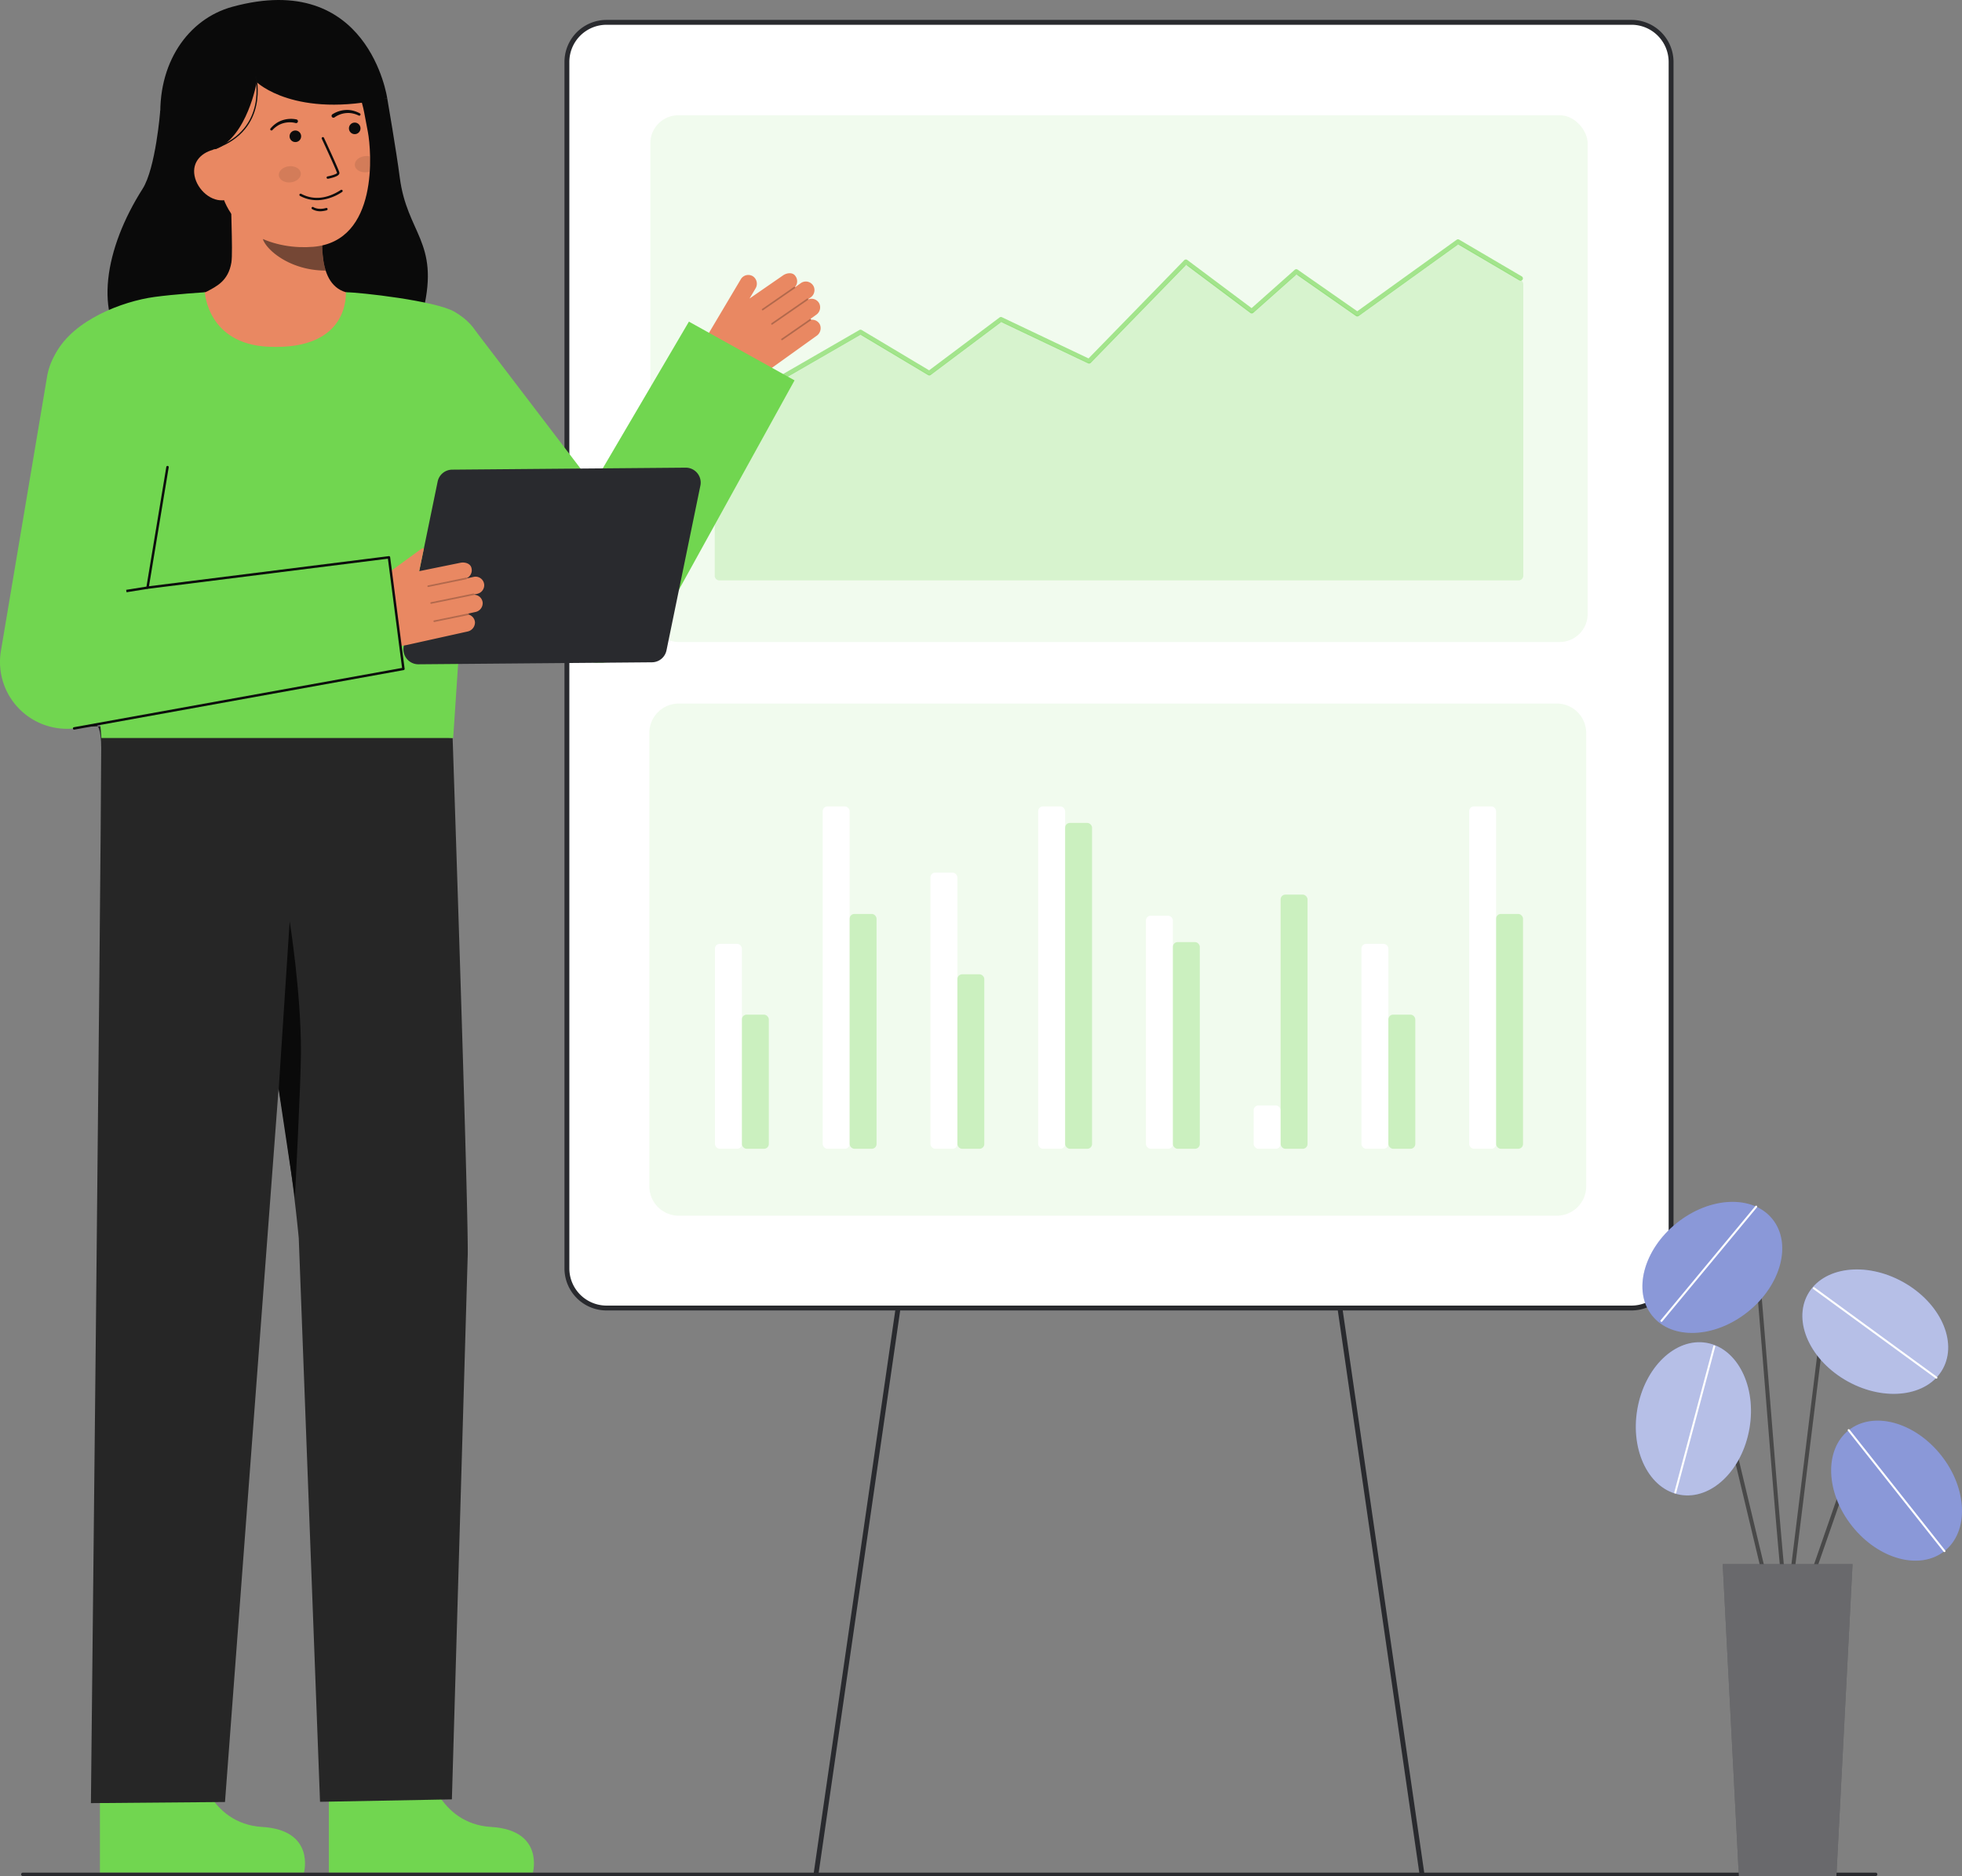 <svg id="Layer_3" data-name="Layer 3" xmlns="http://www.w3.org/2000/svg" viewBox="0 0 805.23 770.146">
  <rect x="0" y="0" width="805.23" height="770.146" fill="#808080" stroke="none"/>
  <g>
    <g>
      <g>
        <rect x="232.666" y="9.168" width="453.17" height="527.791" rx="16.26" transform="translate(918.502 546.126) rotate(-180)" fill="#fff"></rect>
        <path d="M231.666,520.7V25.427a17.279,17.279,0,0,1,17.26-17.259h420.65a17.279,17.279,0,0,1,17.26,17.259V520.7a17.28,17.28,0,0,1-17.26,17.26H248.926A17.28,17.28,0,0,1,231.666,520.7Zm17.26-510.531a15.277,15.277,0,0,0-15.26,15.259V520.7a15.278,15.278,0,0,0,15.26,15.26h420.65a15.278,15.278,0,0,0,15.26-15.26V25.427a15.277,15.277,0,0,0-15.26-15.259Z" fill="#292a2e"></path>
      </g>
      <g>
        <path d="M335,769.742a1,1,0,0,1-.99-1.143l33.442-230.784a1,1,0,1,1,1.979.287L335.984,768.886A1,1,0,0,1,335,769.742Z" fill="#292a2e"></path>
        <path d="M583.505,769.742a1,1,0,0,1-.988-.856L549.074,538.1a1,1,0,0,1,1.979-.287L584.5,768.6a1,1,0,0,1-.99,1.143Z" fill="#292a2e"></path>
      </g>
      <g opacity="0.1">
        <rect x="266.906" y="47.309" width="384.689" height="216.255" rx="11.512" transform="translate(918.502 310.872) rotate(-180)" fill="#71D650"></rect>
      </g>
      <g>
        <g opacity="0.1">
          <path d="M266.5,487.01V300.87a12.061,12.061,0,0,1,12.048-12.047H638.954A12.061,12.061,0,0,1,651,300.87V487.01a12.061,12.061,0,0,1-12.048,12.048H278.548A12.061,12.061,0,0,1,266.5,487.01Z" fill="#71D650"></path>
        </g>
        <g>
          <rect id="gra5_b" x="602.97" y="331.045" width="11.051" height="140.539" rx="1.949" transform="translate(1216.991 802.629) rotate(-180)" fill="#fff"></rect>
          <rect id="gra5_b-2" data-name="gra5_b" x="614.021" y="375.186" width="11.051" height="96.399" rx="1.949" transform="translate(1239.094 846.77) rotate(-180)" fill="#71D650" opacity="0.3"></rect>
        </g>
        <g>
          <rect id="gra5_b-3" data-name="gra5_b" x="514.53" y="453.802" width="11.051" height="17.783" rx="1.949" transform="translate(1040.111 925.386) rotate(-180)" fill="#fff"></rect>
          <rect id="gra5_b-4" data-name="gra5_b" x="525.581" y="367.249" width="11.051" height="104.335" rx="1.949" transform="translate(1062.213 838.833) rotate(-180)" fill="#71D650" opacity="0.3"></rect>
        </g>
        <g>
          <rect id="gra5_b-5" data-name="gra5_b" x="558.75" y="387.462" width="11.051" height="84.122" rx="1.949" transform="translate(1128.551 859.046) rotate(-180)" fill="#fff"></rect>
          <rect id="gra5_b-6" data-name="gra5_b" x="569.801" y="416.528" width="11.051" height="55.056" rx="1.949" transform="translate(1150.654 888.112) rotate(-180)" fill="#71D650" opacity="0.3"></rect>
        </g>
        <g>
          <rect id="gra5_b-7" data-name="gra5_b" x="381.87" y="358.225" width="11.051" height="113.359" rx="1.949" transform="translate(774.79 829.809) rotate(-180)" fill="#fff"></rect>
          <rect id="gra5_b-8" data-name="gra5_b" x="392.921" y="399.96" width="11.051" height="71.624" rx="1.949" transform="translate(796.893 871.545) rotate(-180)" fill="#71D650" opacity="0.3"></rect>
        </g>
        <g>
          <rect id="gra5_b-9" data-name="gra5_b" x="470.31" y="375.908" width="11.051" height="95.676" rx="1.949" transform="translate(951.671 847.492) rotate(-180)" fill="#fff"></rect>
          <rect id="gra5_b-10" data-name="gra5_b" x="481.361" y="386.74" width="11.051" height="84.844" rx="1.949" transform="translate(973.773 858.324) rotate(-180)" fill="#71D650" opacity="0.3"></rect>
        </g>
        <g>
          <rect id="gra5_b-11" data-name="gra5_b" x="426.09" y="331.045" width="11.051" height="140.539" rx="1.949" transform="translate(863.231 802.629) rotate(-180)" fill="#fff"></rect>
          <rect id="gra5_b-12" data-name="gra5_b" x="437.141" y="337.815" width="11.051" height="133.769" rx="1.949" transform="translate(885.333 809.399) rotate(-180)" fill="#71D650" opacity="0.3"></rect>
        </g>
        <g>
          <rect id="gra5_b-13" data-name="gra5_b" x="337.649" y="331.045" width="11.051" height="140.539" rx="1.949" transform="translate(686.35 802.629) rotate(-180)" fill="#fff"></rect>
          <rect id="gra5_b-14" data-name="gra5_b" x="348.701" y="375.186" width="11.051" height="96.399" rx="1.949" transform="translate(708.453 846.77) rotate(-180)" fill="#71D650" opacity="0.3"></rect>
        </g>
        <g>
          <rect id="gra5_b-15" data-name="gra5_b" x="293.429" y="387.462" width="11.051" height="84.122" rx="1.949" transform="translate(597.91 859.046) rotate(-180)" fill="#fff"></rect>
          <rect id="gra5_b-16" data-name="gra5_b" x="304.481" y="416.528" width="11.051" height="55.056" rx="1.949" transform="translate(620.013 888.112) rotate(-180)" fill="#71D650" opacity="0.3"></rect>
        </g>
      </g>
      <g>
        <path id="gra15_a" d="M625.172,116.709V236.337a1.919,1.919,0,0,1-1.918,1.919H295.248a1.919,1.919,0,0,1-1.918-1.919V172.829a1.918,1.918,0,0,1,.959-1.662l58.074-33.53a1.919,1.919,0,0,1,1.944.015l26.143,15.624a1.917,1.917,0,0,0,2.136-.112l27.451-20.606a1.918,1.918,0,0,1,1.976-.2l33.876,16.112a1.919,1.919,0,0,0,2.2-.394L485.7,109.459a1.918,1.918,0,0,1,2.524-.2l24.422,18.287a1.918,1.918,0,0,0,2.424-.1l15.979-14.2a1.917,1.917,0,0,1,2.373-.139L556.1,128.937a1.921,1.921,0,0,0,2.219-.016L597.531,100.7a1.921,1.921,0,0,1,2.092-.1l24.6,14.449A1.917,1.917,0,0,1,625.172,116.709Z" fill="#71D650" opacity="0.2"></path>
        <g id="gra15_a-2" data-name="gra15_a">
          <path d="M294.433,171.18a.947.947,0,0,0,.479-.129l58.253-33.634L380.9,153.992a.961.961,0,0,0,1.068-.056l28.944-21.728,35.641,16.951a.961.961,0,0,0,1.1-.2l39.154-40.206,26.349,19.73a.959.959,0,0,0,1.212-.05l17.716-15.748L556.5,129.733a.96.96,0,0,0,1.109-.008l40.825-29.376,25.15,14.77a.959.959,0,1,0,.973-1.654l-25.69-15.088a.961.961,0,0,0-1.047.049L557.04,127.77l-24.479-17.087a.957.957,0,0,0-1.186.069l-17.7,15.73-26.4-19.766a.958.958,0,0,0-1.262.1l-39.262,40.318-35.545-16.906a.958.958,0,0,0-.988.1l-28.894,21.69-27.664-16.534a.961.961,0,0,0-.972-.007l-58.742,33.915a.96.96,0,0,0,.481,1.791Z" fill="#71D650" opacity="0.61"></path>
        </g>
      </g>
    </g>
    <g>
      <g>
        <path d="M81.161,725.273s4.515,23.4,26.428,24.708,17.161,18.761,17.161,18.761H41.011V726.905Z" fill="#71D650"></path>
        <path d="M35.332,298.343s6.262-7.036,6.207,8.923c-.207,59.529-4.224,432.943-4.224,432.943l55.026-.462,33.333-443.823Z" fill="#262626"></path>
        <path d="M175.122,725.273s4.515,23.4,26.428,24.708,17.161,18.761,17.161,18.761H134.972V726.905Z" fill="#71D650"></path>
        <path d="M185.765,302.965s6.874,203.456,6.16,213.4l-6.464,222.3-54.116,1-8.727-231.343s-5.72-63.816-21.139-123.074a459.358,459.358,0,0,1-14.168-92.937h0Z" fill="#262626"></path>
        <path d="M114.373,447.215l4.512-69.009s4.635,28.689,4.635,53.417c0,12.087-2.489,59.942-2.489,59.942Z" fill="#0a0a0a"></path>
        <path d="M34.734,298.336l-.18.01S34.684,294.876,34.734,298.336Z" fill="#333"></path>
      </g>
      <g>
        <path d="M34.96,298.336l-.18.01S34.91,294.876,34.96,298.336Z" fill="#333"></path>
        <g>
          <path d="M336.486,133.2a3.549,3.549,0,0,0-3.628-1.92.273.273,0,0,0-.331-.306l2.46-1.763a3.693,3.693,0,0,0,1.218-4.7,3.556,3.556,0,0,0-4.5-1.591c.006-.034-.018-.068-.023-.1l1.011-.725a3.647,3.647,0,0,0,1.282-4.431,3.563,3.563,0,0,0-5.322-1.432l-2.333,1.673c-.007-.014,0-.03-.009-.043s-.035-.018-.048-.032a3.554,3.554,0,0,0,.234-4.431c-1.1-1.772-3.643-1.41-5.152-.329l-13.732,9.486,2.454-4.133a3.693,3.693,0,0,0-.977-4.948,3.559,3.559,0,0,0-5.04,1.14l-13.4,22.563a11.827,11.827,0,0,0,3.842,16.033h0a17.924,17.924,0,0,0,20.032-.575l20.738-14.864A3.812,3.812,0,0,0,336.486,133.2Z" fill="#E98862"></path>
          <g opacity="0.25">
            <path d="M312.732,127.277a.328.328,0,0,0,.452.076l13.048-9.037a.328.328,0,1,0-.374-.54l-13.048,9.037a.329.329,0,0,0-.083.457Z" fill="#0c0c0c"></path>
          </g>
          <g opacity="0.25">
            <path d="M316.559,133.141a.327.327,0,0,0,.452.077l14.562-10.086a.329.329,0,0,0,.082-.457.34.34,0,0,0-.457-.083l-14.561,10.086a.329.329,0,0,0-.083.457Z" fill="#0c0c0c"></path>
          </g>
          <g opacity="0.25">
            <path d="M320.667,139.517a.329.329,0,0,0,.453.076l11.615-8.045a.328.328,0,1,0-.374-.54l-11.616,8.045a.329.329,0,0,0-.083.457Z" fill="#0c0c0c"></path>
          </g>
        </g>
        <path d="M282.743,132.036l-39.359,67.032-48.025-62.992-39.883,35.957,68.111,88.211.446.628a27.234,27.234,0,0,0,46.092-3.373l55.968-101.355Z" fill="#71D650"></path>
        <path d="M239.526,207.129a.507.507,0,0,1-.228-.055.5.5,0,0,1-.218-.673l3.859-7.56a.5.5,0,1,1,.891.455l-3.859,7.56A.5.5,0,0,1,239.526,207.129Z" fill="#0c0c0c"></path>
        <rect x="181.885" y="208.801" width="21.206" height="1" transform="translate(-27.384 389.621) rotate(-86.752)" fill="#0c0c0c"></rect>
        <g>
          <g>
            <g>
              <path d="M65.766,45.462s-1.844,23.566-7.249,32.061C42.957,101.98,38.21,129.64,53.34,144.295s112.7,15.985,120.472-17.229c6.547-27.963-6.772-31.132-9.754-54.3-1.349-10.481-5.139-32.471-5.139-32.471" fill="#0a0a0a"></path>
              <path id="sk" d="M148.974,121.756c-.168-.022-2.037,30.992-38.066,28.288-24.942-1.869-33.835-28.332-34.407-28.332,2.689-.571,7.218-1.4,8.412-2.04,3.927-2.11,8.787-4.306,10.053-11.933.73-4.4-.508-26.886-.127-31.333l38.286,8.545c-.535,9.394-4.279,31.171,8.844,35.025C144.153,120.613,146.505,121.2,148.974,121.756Z" fill="#E98862"></path>
              <path id="sh" d="M133.662,111.076a27.742,27.742,0,0,1-1.152-5.942,63.339,63.339,0,0,1,.25-13.821,41.971,41.971,0,0,1-21.16-9.271c-.711,2.626-4.621,14.1-3.538,16.594C110.108,103.352,119.724,111.076,133.662,111.076Z" fill="#0c0c0c" opacity="0.52"></path>
              <path d="M128.587,101.315c-15.11,1.286-34.57-4.978-38.382-25.125L86.764,58.011c-3.813-20.147,3.678-38.482,22.648-42.072h0c18.969-3.59,36.239,10.059,40.052,30.206l1.523,8.048C152.45,61.924,155.548,99.021,128.587,101.315Z" fill="#E98862"></path>
              <circle cx="145.58" cy="52.693" r="2.378" fill="#0c0c0c"></circle>
              <circle cx="121.219" cy="55.947" r="2.378" fill="#0c0c0c"></circle>
              <path d="M134.588,73.38l.037,0a21.238,21.238,0,0,0,2.275-.58c1.115-.359,2.577-.952,2.386-1.96-.217-1.148-5.705-12.938-6.331-14.279a.487.487,0,1,0-.883.412c2.341,5.021,6.111,13.276,6.256,14.049-.125.358-1.977,1.039-3.884,1.4a.487.487,0,0,0,.144.963Z" fill="#0c0c0c"></path>
              <path d="M131.779,82.079A19.92,19.92,0,0,0,140.41,78.8a.487.487,0,1,0-.531-.817c-5.585,3.639-11.134,4.227-16.047,1.7a3.177,3.177,0,0,0-.306-.145.487.487,0,0,0-.331.916c.039.016.1.05.192.1A14.6,14.6,0,0,0,131.779,82.079Z" fill="#0c0c0c"></path>
              <path d="M71.589,64.347l17-3.118c12.878-5.211,16.773-27.506,16.773-27.506S121.01,48.97,158.919,40.3c0,0-7.6-52.867-63.606-37.5-18.059,4.957-31.02,23.155-29.4,47.476C67.039,67.323,71.589,64.347,71.589,64.347Z" fill="#0a0a0a"></path>
              <path d="M92.544,82.105c-5.764,1.091-11.605-4.192-12.7-9.957s2.981-9.828,8.746-10.919l3.7,3.3L97.5,81.167Z" fill="#E98862"></path>
              <path d="M136.429,46.921a11.166,11.166,0,0,1,5.624-1.776,9.881,9.881,0,0,1,2.924.309,11.637,11.637,0,0,1,2.709,1.073.509.509,0,0,1-.442.917l-.036-.017a10.515,10.515,0,0,0-2.486-.855,8.628,8.628,0,0,0-2.593-.155,9.779,9.779,0,0,0-4.786,1.729l-.046.033a.764.764,0,1,1-.9-1.238Z" fill="#0c0c0c"></path>
              <path d="M121.263,50.491a9.8,9.8,0,0,0-5.087.117,8.653,8.653,0,0,0-2.362,1.082,10.484,10.484,0,0,0-2.009,1.7l-.027.027a.509.509,0,0,1-.744-.694,11.6,11.6,0,0,1,2.139-1.979,9.8,9.8,0,0,1,2.614-1.345,11.167,11.167,0,0,1,5.887-.376.765.765,0,0,1-.322,1.5l-.031-.007Z" fill="#0c0c0c"></path>
              <path d="M132.437,86.653a9.988,9.988,0,0,0,1.656-.333.487.487,0,1,0-.269-.936c-3.261.938-5.115-.305-5.192-.359a.487.487,0,0,0-.56.8A6.61,6.61,0,0,0,132.437,86.653Z" fill="#0c0c0c"></path>
              <path d="M88.631,61.014l-.169-.471c21.545-7.735,16.276-28.878,16.221-29.091l.483-.126C105.223,31.542,110.612,53.122,88.631,61.014Z" fill="#0c0c0c"></path>
            </g>
            <ellipse cx="118.944" cy="71.56" rx="4.53" ry="3.323" transform="translate(-6.973 13.135) rotate(-6.141)" fill="#0c0c0c" opacity="0.1"></ellipse>
            <path d="M145.629,67.884c.2,1.822,2.376,3.082,4.864,2.818a6.289,6.289,0,0,0,1.265-.271c.14-2.168.171-4.255.13-6.188a5.722,5.722,0,0,0-2.109-.148C147.291,64.359,145.435,66.055,145.629,67.884Z" fill="#0c0c0c" opacity="0.1"></path>
          </g>
          <path d="M193.737,190.034c-1.135,13.332-6.655,96.509-7.746,112.931H41.619c-.85-14.811-10.664-79.576-13.885-108.539-3.075-27.638-9.108-41.475-4.686-49.646,7.226-13.354,26.972-21.07,40.436-22.893,8.222-1.113,20.587-1.911,20.587-1.911s1.047,21.18,26.013,22.359c33.985,1.6,31.716-22.359,31.884-22.359,5.506,0,36.958,3.485,44.653,8.046C207.589,140.439,196.146,161.781,193.737,190.034Z" fill="#71D650"></path>
          <path d="M287.449,199.347l-13.916,67.64a6.131,6.131,0,0,1-5.952,4.894l-95.826.816a6.13,6.13,0,0,1-6.056-7.365l13.916-67.64a6.132,6.132,0,0,1,5.952-4.894l95.826-.816A6.13,6.13,0,0,1,287.449,199.347Z" fill="#292a2e"></path>
          <g>
            <path d="M198.094,247.392a3.7,3.7,0,0,1-2.97,3.841l-2.95.65a.339.339,0,0,1,.22.23.283.283,0,0,1-.04.18,3.545,3.545,0,0,1,2.58,3.2,3.809,3.809,0,0,1-2.91,3.72l-24.91,5.53a17.677,17.677,0,0,1-3.88.43,17.93,17.93,0,0,1-14.77-7.77,11.818,11.818,0,0,1,2.76-16.25l21.19-15.49a3.572,3.572,0,0,1,1.58-.65l-1.95,9.47.52-.12.11-.02,16.25-3.31c1.81-.4,4.29.26,4.61,2.32a3.576,3.576,0,0,1-1.96,3.99c.01.01.03.02.03.04s-.01.03-.01.05l2.81-.62a3.56,3.56,0,0,1,4.33,3.4,3.643,3.643,0,0,1-2.92,3.57l-1.21.27c-.01.04,0,.08-.02.11A3.551,3.551,0,0,1,198.094,247.392Z" fill="#E98862"></path>
            <g opacity="0.25">
              <path d="M175.417,240.715a.329.329,0,0,0,.386.248l15.548-3.188a.329.329,0,1,0-.132-.644l-15.548,3.189a.329.329,0,0,0-.256.388Z" fill="#0c0c0c"></path>
            </g>
            <g opacity="0.25">
              <path d="M176.634,247.611a.328.328,0,0,0,.386.248l17.352-3.558a.33.33,0,0,0,.256-.388.341.341,0,0,0-.388-.256l-17.352,3.559a.329.329,0,0,0-.256.388Z" fill="#0c0c0c"></path>
            </g>
            <g opacity="0.25">
              <path d="M177.909,255.088a.329.329,0,0,0,.386.248l13.841-2.838a.329.329,0,1,0-.132-.644l-13.841,2.839a.328.328,0,0,0-.256.387Z" fill="#0c0c0c"></path>
            </g>
          </g>
          <path id="b_4_b" d="M165.571,274.6,30.426,299.021A27.454,27.454,0,0,1,.381,267.172L19.3,154.715a27.455,27.455,0,1,1,54.15,9.11l-12.9,77.415L159.629,228.8Z" fill="#71D650"></path>
          <g id="b_4_b-2" data-name="b_4_b">
            <path d="M30.425,299.521a.5.5,0,0,1-.088-.992l134.677-24.338L159.2,229.355,60.611,241.736a.492.492,0,0,1-.423-.149.5.5,0,0,1-.133-.429l8.2-49.477a.5.5,0,0,1,.575-.412.5.5,0,0,1,.412.576L61.151,240.66,159.567,228.3a.5.5,0,0,1,.558.431l5.942,45.8a.5.5,0,0,1-.407.557L30.515,299.514A.682.682,0,0,1,30.425,299.521Z" fill="#0c0c0c"></path>
          </g>
          <rect x="51.8" y="241.438" width="8.804" height="1.001" transform="translate(-37.536 11.925) rotate(-9.095)" fill="#0c0c0c"></rect>
        </g>
      </g>
    </g>
    <path d="M769.791,770.146H9.372a.7.7,0,0,1,0-1.4H769.791a.7.7,0,1,1,0,1.4Z" fill="#292a2e"></path>
    <g>
      <path d="M733.665,662.344a.819.819,0,0,1-.581-.241c-1.158-1.158-3.046-22.407-8.131-85.674-2.081-25.888-4.047-50.339-5.481-65.2-.1-1.062-.513-1.185-.649-1.226-1.963-.592-7.934,4.116-11.267,8.239a.822.822,0,0,1-1.279-1.034c2.2-2.726,9.389-9.872,13.019-8.779a2.685,2.685,0,0,1,1.813,2.642c1.435,14.873,3.4,39.331,5.483,65.225,3.09,38.447,6.59,82,7.741,84.745a.823.823,0,0,1-.668,1.3Z" fill="#494949"></path>
      <ellipse cx="702.76" cy="520.286" rx="31.654" ry="23.344" transform="translate(-170.992 553.859) rotate(-38.715)" fill="#6D7ECE"></ellipse>
      <ellipse cx="702.76" cy="520.286" rx="31.654" ry="23.344" transform="translate(-170.992 553.859) rotate(-38.715)" fill="#fff" opacity="0.2"></ellipse>
      <path d="M681.885,542.639a.41.41,0,0,1-.316-.673l38.875-46.879a.411.411,0,0,1,.633.525L682.2,542.491A.409.409,0,0,1,681.885,542.639Z" fill="#fff"></path>
      <path d="M742.144,652.294a.794.794,0,0,1-.27-.046.82.82,0,0,1-.506-1.046l14.6-41.995a7.807,7.807,0,0,1,12.765-3.081l7.72,7.375a.822.822,0,0,1-1.136,1.189l-7.72-7.375a6.163,6.163,0,0,0-10.077,2.432l-14.6,42A.822.822,0,0,1,742.144,652.294Z" fill="#494949"></path>
      <ellipse cx="778.378" cy="611.928" rx="23.344" ry="31.654" transform="translate(-211.731 615.218) rotate(-38.363)" fill="#6D7ECE"></ellipse>
      <path d="M727.031,659.666a.823.823,0,0,1-.8-.631l-24.5-102.461a3.905,3.905,0,0,0-6.751-1.648l-7.554,8.73a.822.822,0,1,1-1.243-1.076l7.554-8.729a5.549,5.549,0,0,1,9.593,2.341l24.5,102.461a.821.821,0,0,1-.608.991A.838.838,0,0,1,727.031,659.666Z" fill="#494949"></path>
      <ellipse cx="694.987" cy="582.439" rx="31.654" ry="23.344" transform="translate(2.645 1168.02) rotate(-80.189)" fill="#6D7ECE"></ellipse>
      <path d="M733.666,662.344a.868.868,0,0,1-.1-.006.823.823,0,0,1-.716-.916L748.5,534.371a7.239,7.239,0,0,1,12.611-3.907l17.886,20.258a.822.822,0,1,1-1.232,1.088l-17.886-20.257a5.6,5.6,0,0,0-9.747,3.019l-15.648,127.05A.822.822,0,0,1,733.666,662.344Z" fill="#494949"></path>
      <ellipse cx="769.639" cy="546.658" rx="23.344" ry="31.654" transform="translate(-81.243 955.532) rotate(-61.051)" fill="#6D7ECE"></ellipse>
      <ellipse cx="778.378" cy="611.928" rx="23.344" ry="31.654" transform="translate(-211.731 615.218) rotate(-38.363)" fill="#fff" opacity="0.2"></ellipse>
      <ellipse cx="694.987" cy="582.439" rx="31.654" ry="23.344" transform="translate(2.645 1168.02) rotate(-80.189)" fill="#fff" opacity="0.5"></ellipse>
      <ellipse cx="769.639" cy="546.658" rx="23.344" ry="31.654" transform="translate(-81.243 955.532) rotate(-61.051)" fill="#fff" opacity="0.5"></ellipse>
      <polygon points="753.68 770.146 713.65 770.146 707.017 642.071 760.313 642.071 753.68 770.146" fill="#292a2e"></polygon>
      <polygon points="753.68 770.146 713.65 770.146 707.017 642.071 760.313 642.071 753.68 770.146" fill="#fff" opacity="0.3"></polygon>
      <path d="M798.025,637.158A.411.411,0,0,1,797.7,637l-39.292-49.64a.411.411,0,0,1,.645-.51l39.292,49.639a.41.41,0,0,1-.322.666Z" fill="#fff"></path>
      <path d="M794.725,565.956a.4.4,0,0,1-.242-.079L744.2,529.163a.411.411,0,1,1,.485-.663l50.28,36.713a.411.411,0,0,1-.243.743Z" fill="#fff"></path>
      <path d="M687.554,613.1a.393.393,0,0,1-.107-.014.411.411,0,0,1-.291-.5l16.007-59.969a.411.411,0,0,1,.794.212L687.95,612.793A.41.41,0,0,1,687.554,613.1Z" fill="#fff"></path>
    </g>
  </g>
</svg>